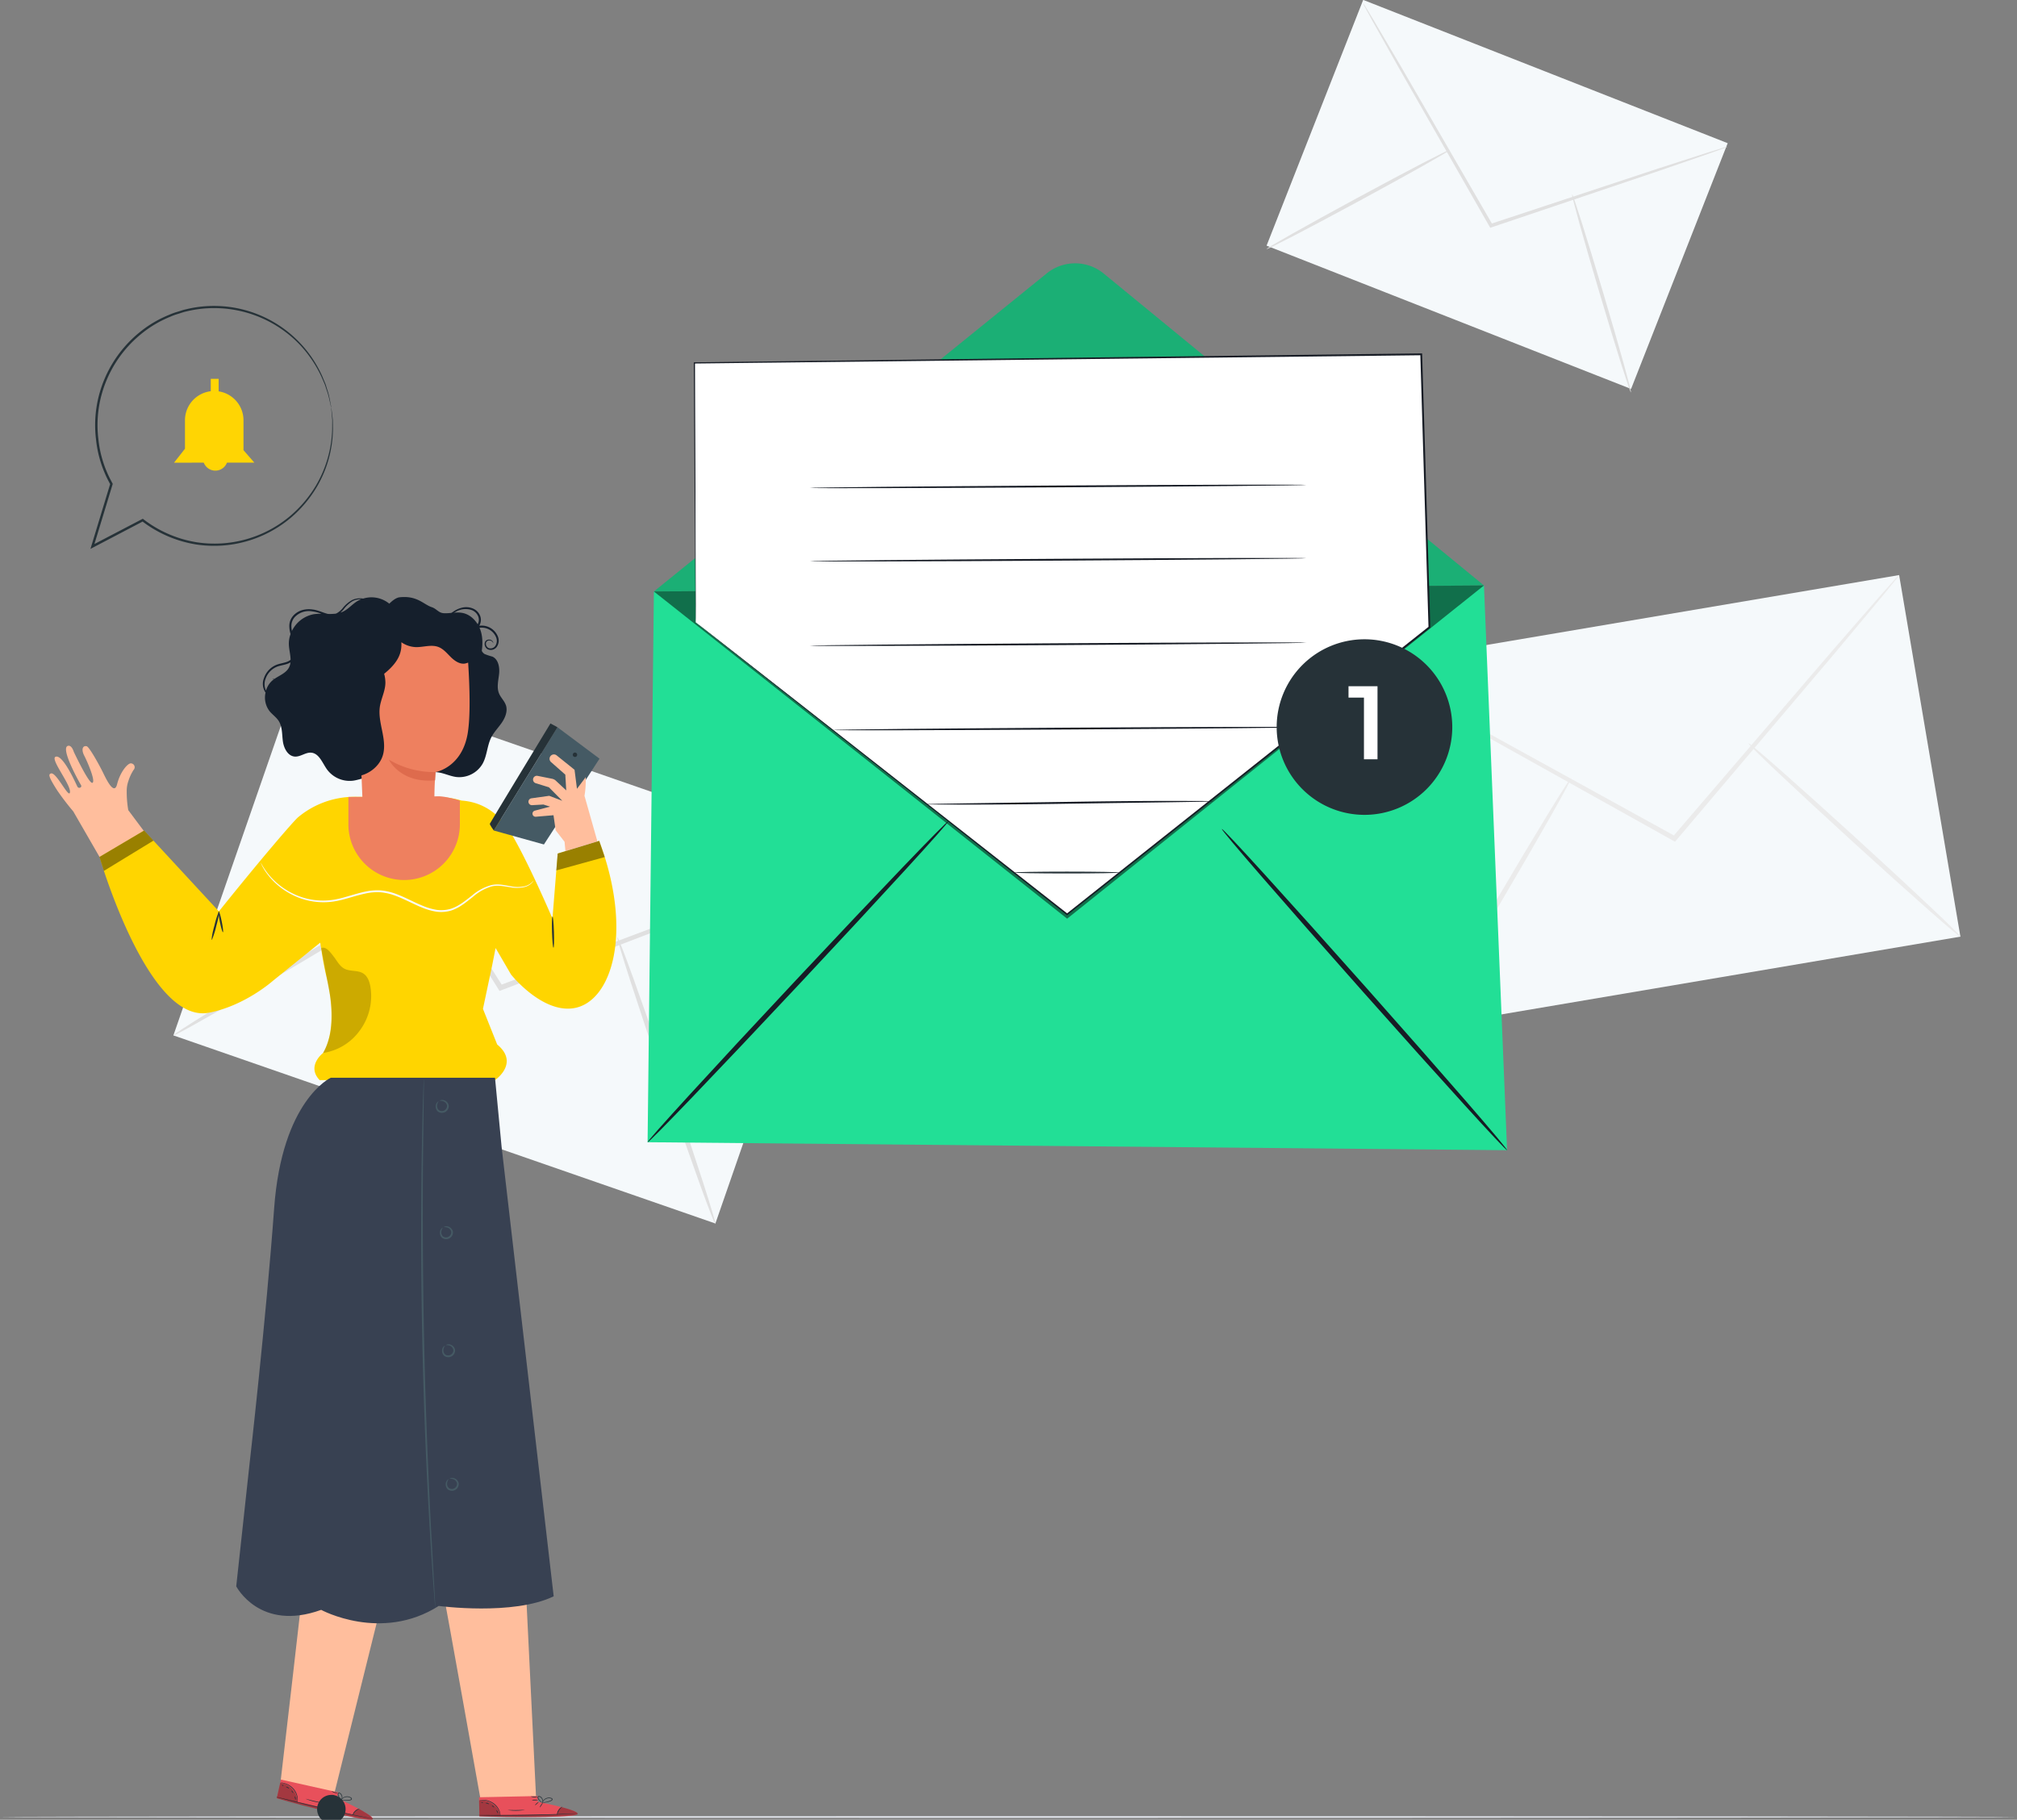 <svg xmlns="http://www.w3.org/2000/svg" xmlns:xlink="http://www.w3.org/1999/xlink" width="676" height="609.958" viewBox="0 0 676 609.958">
  <rect x="0" y="0" width="676" height="609.958" fill="#808080" stroke="none"/>
  <defs>
    <clipPath id="clip-path">
      <rect id="Rectangle_1857" data-name="Rectangle 1857" width="18.076" height="13.524" fill="none"/>
    </clipPath>
    <clipPath id="clip-path-2">
      <rect id="Rectangle_1858" data-name="Rectangle 1858" width="16.763" height="35.292" fill="none"/>
    </clipPath>
    <clipPath id="clip-path-3">
      <rect id="Rectangle_1859" data-name="Rectangle 1859" width="16.239" height="9.908" fill="none"/>
    </clipPath>
    <clipPath id="clip-path-4">
      <rect id="Rectangle_1860" data-name="Rectangle 1860" width="7.184" height="5.113" fill="none"/>
    </clipPath>
    <clipPath id="clip-path-5">
      <rect id="Rectangle_1861" data-name="Rectangle 1861" width="32.952" height="3.349" fill="none"/>
    </clipPath>
    <clipPath id="clip-path-6">
      <rect id="Rectangle_1862" data-name="Rectangle 1862" width="6.876" height="6.634" fill="none"/>
    </clipPath>
    <clipPath id="clip-path-7">
      <rect id="Rectangle_1863" data-name="Rectangle 1863" width="32.214" height="7.625" fill="none"/>
    </clipPath>
    <clipPath id="clip-path-8">
      <rect id="Rectangle_1865" data-name="Rectangle 1865" width="278.195" height="111.686" fill="none"/>
    </clipPath>
  </defs>
  <g id="Group_488" data-name="Group 488" transform="translate(0 -0.042)">
    <rect id="Rectangle_1854" data-name="Rectangle 1854" width="129.619" height="192.221" transform="matrix(0.328, -0.945, 0.945, 0.328, 58.116, 347.082)" fill="#f5f9fb"/>
    <g id="Group_486" data-name="Group 486">
      <path id="Path_908" data-name="Path 908" d="M278.349,278.874a13.3,13.3,0,0,1-2.257,1.043l-6.595,2.677-24.389,9.552-80.892,30.976-.667.255-.382-.606-.922-1.464c-18.165-29-34.6-55.248-46.621-74.438-5.82-9.449-10.563-17.15-13.959-22.664L97.945,218a13.763,13.763,0,0,1-1.2-2.228,13.757,13.757,0,0,1,1.494,2.04l4,6.035,14.428,22.368,47.054,74.165.922,1.463-1.046-.351L244.674,291l24.586-9.034,6.709-2.372a13.363,13.363,0,0,1,2.381-.717" transform="translate(3.87 8.811)" fill="#e0e0e0"/>
      <path id="Path_909" data-name="Path 909" d="M55.881,335.518c-.246-.415,19.236-12.462,43.509-26.9s44.158-25.82,44.4-25.4-19.232,12.459-43.514,26.907-44.154,25.817-44.4,25.4" transform="translate(2.235 11.565)" fill="#e0e0e0"/>
      <path id="Path_910" data-name="Path 910" d="M198.969,301.89c.456-.156,8.166,21.2,17.22,47.7s16.025,48.114,15.57,48.27-8.165-21.2-17.221-47.7-16.024-48.11-15.569-48.266" transform="translate(7.958 12.328)" fill="#e0e0e0"/>
      <rect id="Rectangle_1855" data-name="Rectangle 1855" width="182.242" height="122.918" transform="translate(456.816 223.238) rotate(-9.617)" fill="#f5f9fb"/>
      <path id="Path_911" data-name="Path 911" d="M618.939,185.2a12.639,12.639,0,0,1-1.4,1.9l-4.261,5.235-15.915,19.074L544.256,274.09l-.437.515-.594-.329-1.434-.8L469.112,232.9l-21.933-12.462-5.922-3.462a12.987,12.987,0,0,1-2.011-1.305,13.028,13.028,0,0,1,2.173,1.014l6.073,3.19,22.187,12,72.914,40.153,1.434.8-1.03.186,53.482-62.359c6.8-7.814,12.345-14.177,16.313-18.735l4.495-5.036a12.651,12.651,0,0,1,1.651-1.682" transform="translate(17.57 7.563)" fill="#ebebeb"/>
      <path id="Path_912" data-name="Path 912" d="M458.98,334.222c-.394-.232,10.305-19.14,23.9-42.226s24.93-41.621,25.323-41.389-10.3,19.135-23.9,42.229-24.928,41.618-25.321,41.386" transform="translate(18.358 10.234)" fill="#ebebeb"/>
      <path id="Path_913" data-name="Path 913" d="M563.492,239.419c.308-.338,16.453,13.892,36.056,31.78s35.253,32.67,34.945,33.008-16.45-13.89-36.06-31.784-35.249-32.666-34.941-33" transform="translate(22.539 9.777)" fill="#ebebeb"/>
      <rect id="Rectangle_1856" data-name="Rectangle 1856" width="88.475" height="131.215" transform="matrix(0.366, -0.931, 0.931, 0.366, 424.493, 82.38)" fill="#f5f9fb"/>
      <path id="Path_914" data-name="Path 914" d="M561.414,49.158a9.106,9.106,0,0,1-1.568.649l-4.571,1.643-16.9,5.84L482.348,76.185l-.462.155-.243-.424-.59-1.024c-11.59-20.283-22.077-38.638-29.745-52.058l-8.9-15.845-2.366-4.337a9.47,9.47,0,0,1-.755-1.553,9.386,9.386,0,0,1,.963,1.433l2.559,4.226,9.225,15.655L482.086,74.3l.589,1.023-.7-.267L538.111,56.5l17.019-5.483,4.642-1.433a9.169,9.169,0,0,1,1.643-.423" transform="translate(17.571 0.045)" fill="#e0e0e0"/>
      <path id="Path_915" data-name="Path 915" d="M408.168,81.553c-.157-.289,13.464-7.969,30.418-17.149s30.832-16.391,30.988-16.1-13.461,7.966-30.421,17.15-30.829,16.389-30.985,16.1" transform="translate(16.327 1.972)" fill="#e0e0e0"/>
      <path id="Path_916" data-name="Path 916" d="M506.635,62.661c.315-.094,4.985,14.687,10.43,33.01s9.6,33.26,9.288,33.354-4.985-14.684-10.431-33.013-9.6-33.257-9.287-33.35" transform="translate(20.265 2.559)" fill="#e0e0e0"/>
      <path id="Path_917" data-name="Path 917" d="M676,585.171c0,.17-151.34.307-337.983.307C151.308,585.478,0,585.341,0,585.171s151.308-.307,338.017-.307c186.644,0,337.983.137,337.983.307" transform="translate(0 23.884)" fill="#dbdee5"/>
      <path id="Path_918" data-name="Path 918" d="M32.716,277.449,49.6,271.463l-7.247-9.685a36.157,36.157,0,0,1-.519-6.482,9.792,9.792,0,0,1,.56-3.28,14.96,14.96,0,0,1,1.759-3.755,1.287,1.287,0,0,0-1.143-2.148c-1.12.3-3.4,2.984-4.4,6.973s-3.736-1.88-4.768-4-4.536-8.532-5.44-8.731c-1.324-.291-1.88,1.074-.8,3.168,1.094,2.12,3.88,8.6,2.735,9.095-1.128.484-6.24-10.384-6.24-10.384s-.718-2.5-2.06-1.976c-2.421.946,3.863,12.1,4.487,13.146.434.728-.791,1.306-1.216.5-.436-.83-4.846-10.959-7.322-10.02-1.9.72,5.085,9.223,4.833,11.832s-4.64-6.985-6.426-6.223c-.666.284-1.122.589,2.193,5.735a85.706,85.706,0,0,0,5.321,6.954h0Z" transform="translate(0.637 9.808)" fill="#ffbe9d"/>
      <path id="Path_919" data-name="Path 919" d="M183.872,297.421s-8.32-19.461-14.07-28.914c-5.412-8.9-12.58-10.343-16.4-10.612a26.218,26.218,0,0,0-4.866-1l-31.246-.266a29.565,29.565,0,0,0-18.647,6.842C97.2,264.659,86.4,277.189,72.08,295.04L47.014,267.934,32.07,276.778s16.23,56.082,36.6,52.231c12.067-2.282,21.5-10.69,21.5-10.69l15.858-12.792.367,2.119c.321,2.586,1.125,6.764,1.732,9.3,1.917,8.011,2.983,18.564-1.136,25.556,0,0-5.651,4.325-1.155,9.084h58.787s8.328-5.65.726-11.935l-4.764-11.938,3.079-14.564,1.153-5.832,5.17,8.875s10.244,12.9,20.892,11.311c12.8-1.908,20.223-25.243,8.666-56.1l-13.917,4.237Z" transform="translate(1.283 10.48)" fill="#ffd500"/>
      <g id="Group_460" data-name="Group 460" transform="translate(33.353 278.413)" opacity="0.4">
        <g id="Group_459" data-name="Group 459">
          <g id="Group_458" data-name="Group 458" clip-path="url(#clip-path)">
            <path id="Path_920" data-name="Path 920" d="M32.07,276.334l1.476,4.681,16.6-10.138-3.132-3.387Z" transform="translate(-32.07 -267.49)"/>
          </g>
        </g>
      </g>
      <g id="Group_463" data-name="Group 463" transform="translate(107.641 317.687)" opacity="0.2">
        <g id="Group_462" data-name="Group 462">
          <g id="Group_461" data-name="Group 461" clip-path="url(#clip-path-2)">
            <path id="Path_921" data-name="Path 921" d="M104.133,340.515a18.575,18.575,0,0,0,12.38-7.629,19.39,19.39,0,0,0,3.513-14.447c-.287-1.772-.933-3.652-2.452-4.6-1.854-1.163-4.384-.564-6.315-1.594-1.575-.84-2.417-2.565-3.507-3.978s-2.618-3.615-4.253-2.9c0,0,1.974,10.388,2.836,15.012.866,4.656,1.141,11.265-.48,16.126a20.8,20.8,0,0,1-1.722,4.015" transform="translate(-103.501 -305.223)"/>
          </g>
        </g>
      </g>
      <path id="Path_922" data-name="Path 922" d="M68.274,303.111c-.185-.028.112-2.252.872-4.874a29.325,29.325,0,0,1,1.487-4.7c.185.029-.112,2.252-.872,4.875a29.091,29.091,0,0,1-1.487,4.7" transform="translate(2.729 11.987)" fill="#263238"/>
      <path id="Path_923" data-name="Path 923" d="M71.9,300.521c-.173.035-.628-1.5-1.017-3.436s-.565-3.528-.391-3.563.628,1.5,1.017,3.436.564,3.528.391,3.563" transform="translate(2.817 11.986)" fill="#263238"/>
      <path id="Path_924" data-name="Path 924" d="M180.473,234.233l-21.344,34.616,16.8,4.675,18.634-28.759Z" transform="translate(6.365 9.565)" fill="#455a64"/>
      <path id="Path_925" data-name="Path 925" d="M178.692,263.366l.73,5.059,2.976,3.836.3,3.143,10.708-3.26-4.326-15.291a31.606,31.606,0,0,0,.417-6.261l-2.941,3.911-.811-6.374-6.038-4.857a1.464,1.464,0,0,0-1.9,2.218l4.845,4.275.313,5.278-3.5-3.264a2.549,2.549,0,0,0-1.237-.634l-4.869-.974a1.271,1.271,0,0,0-.623,2.461L177.16,254l4.482,4.527-4.378-1.67-5.956.834a1.156,1.156,0,0,0,.224,2.3l3.787-.21,2.224.7-5.123,1.357a1.035,1.035,0,0,0,.35,2.032Z" transform="translate(6.813 9.923)" fill="#ffbe9d"/>
      <g id="Group_466" data-name="Group 466" transform="translate(186.452 281.88)" opacity="0.4">
        <g id="Group_465" data-name="Group 465">
          <g id="Group_464" data-name="Group 464" clip-path="url(#clip-path-3)">
            <path id="Path_926" data-name="Path 926" d="M179.738,275.059l-.457,5.671,16.238-4.483-1.864-5.425Z" transform="translate(-179.281 -270.821)"/>
          </g>
        </g>
      </g>
      <path id="Path_927" data-name="Path 927" d="M159.181,268.9s-1.433-1.951-1.323-2.283,20.313-33.609,20.313-33.609l2.354,1.275Z" transform="translate(6.314 9.515)" fill="#263238"/>
      <path id="Path_928" data-name="Path 928" d="M184.8,242.6a.738.738,0,1,1-.042.045" transform="translate(7.384 9.899)" fill="#263238"/>
      <path id="Path_929" data-name="Path 929" d="M175.455,283.863a2.916,2.916,0,0,1-.616.832,5.423,5.423,0,0,1-2.626,1.367,11.689,11.689,0,0,1-4.686-.005c-1.79-.251-3.854-.768-6.049-.272a16.53,16.53,0,0,0-6.387,3.559c-2.109,1.623-4.335,3.624-7.335,4.569a12.009,12.009,0,0,1-4.722.372,20.471,20.471,0,0,1-4.731-1.315c-3.094-1.217-6.061-2.927-9.311-4.108a18.675,18.675,0,0,0-4.942-1.1,18.389,18.389,0,0,0-4.906.415c-3.193.66-6.187,1.775-9.176,2.407A23.16,23.16,0,0,1,94.2,288.4a23.656,23.656,0,0,1-8.209-7.056,16.664,16.664,0,0,1-1.964-3.466c.075-.041.641,1.275,2.164,3.317a24.11,24.11,0,0,0,8.215,6.8,22.859,22.859,0,0,0,15.439,2.01c2.932-.635,5.917-1.762,9.175-2.446a18.952,18.952,0,0,1,5.07-.436,19.17,19.17,0,0,1,5.12,1.132c3.321,1.209,6.292,2.928,9.326,4.128a20.04,20.04,0,0,0,4.578,1.291,11.435,11.435,0,0,0,4.474-.33c2.836-.87,5.049-2.806,7.179-4.424a16.814,16.814,0,0,1,6.619-3.583c2.333-.49,4.431.084,6.2.361a11.686,11.686,0,0,0,4.575.115,5.509,5.509,0,0,0,2.592-1.218c.494-.444.675-.758.7-.737" transform="translate(3.361 11.348)" fill="#fafafa"/>
      <path id="Path_930" data-name="Path 930" d="M178.382,305.643c-.177.005-.392-2.339-.483-5.235s-.02-5.25.157-5.255.392,2.338.482,5.235.021,5.25-.156,5.255" transform="translate(7.114 12.053)" fill="#263238"/>
      <path id="Path_931" data-name="Path 931" d="M142.988,513.782c.518,2.047,12.546,69.556,12.546,69.556l18.428-1.381-3.369-68.93Z" transform="translate(5.719 20.95)" fill="#ffbe9d"/>
      <path id="Path_932" data-name="Path 932" d="M174.065,580.357l-.058-1.941-19.639.41.119,6.4,1.214.05c5.4.177,27.478.548,31.061-.537,4-1.212-12.7-4.38-12.7-4.38" transform="translate(6.175 23.62)" fill="#e8505b"/>
      <g id="Group_469" data-name="Group 469" transform="translate(160.562 603.471)" opacity="0.3">
        <g id="Group_468" data-name="Group 468">
          <g id="Group_467" data-name="Group 467" clip-path="url(#clip-path-4)">
            <path id="Path_933" data-name="Path 933" d="M161.57,584.892a6.284,6.284,0,0,0-2.584-3.832,6.949,6.949,0,0,0-4.6-1.235l.113,5.083Z" transform="translate(-154.386 -579.794)"/>
          </g>
        </g>
      </g>
      <g id="Group_472" data-name="Group 472" transform="translate(160.66 605.795)" opacity="0.3">
        <g id="Group_471" data-name="Group 471">
          <g id="Group_470" data-name="Group 470" clip-path="url(#clip-path-5)">
            <path id="Path_934" data-name="Path 934" d="M182.222,582.027s5.858,1.453,5.152,2.36-23.029,1.313-32.893.69l.022-.407,26.043-.269s.539-2.309,1.676-2.374" transform="translate(-154.481 -582.027)"/>
          </g>
        </g>
      </g>
      <path id="Path_935" data-name="Path 935" d="M154.207,584.583a2.029,2.029,0,0,0,.337.028l.966.036,3.557.077c3,.046,7.154.058,11.737-.022s8.731-.238,11.73-.389l3.551-.2.964-.071a2.018,2.018,0,0,0,.336-.04,1.972,1.972,0,0,0-.338-.005l-.967.029-3.553.132c-3,.111-7.146.244-11.728.325s-8.728.093-11.731.087l-3.556-.008-.967.005a1.929,1.929,0,0,0-.338.017" transform="translate(6.168 23.848)" fill="#263238"/>
      <path id="Path_936" data-name="Path 936" d="M179.546,584.693a7.124,7.124,0,0,1,.628-1.59,7.619,7.619,0,0,1,1.184-1.287,2.586,2.586,0,0,0-1.388,1.176,2.305,2.305,0,0,0-.423,1.7" transform="translate(7.18 23.759)" fill="#263238"/>
      <path id="Path_937" data-name="Path 937" d="M173.939,582.124c.056.031.324-.286.6-.709s.453-.792.4-.824-.324.286-.6.71-.454.792-.4.823" transform="translate(6.957 23.709)" fill="#263238"/>
      <path id="Path_938" data-name="Path 938" d="M172.4,581.385c.045.045.349-.153.679-.44s.563-.557.518-.6-.348.152-.679.44-.563.557-.518.6" transform="translate(6.896 23.699)" fill="#263238"/>
      <path id="Path_939" data-name="Path 939" d="M171.4,579.717a2.442,2.442,0,0,0,1.022.1,2.476,2.476,0,0,0,1.021-.118,2.445,2.445,0,0,0-1.023-.1,2.471,2.471,0,0,0-1.02.118" transform="translate(6.856 23.669)" fill="#263238"/>
      <path id="Path_940" data-name="Path 940" d="M171.044,578.555a3.068,3.068,0,0,0,2.317.12,6.77,6.77,0,0,0-1.159-.052,6.652,6.652,0,0,0-1.159-.068" transform="translate(6.842 23.625)" fill="#263238"/>
      <path id="Path_941" data-name="Path 941" d="M174.542,580.594a3.882,3.882,0,0,0,1.256-.03,7.957,7.957,0,0,0,1.331-.3,3.8,3.8,0,0,0,.759-.308.638.638,0,0,0,.3-.368.448.448,0,0,0-.2-.464,2.4,2.4,0,0,0-2.835.68,2,2,0,0,0-.392.788c-.046.2-.04.314-.026.315a3.22,3.22,0,0,1,.55-1.007,2.274,2.274,0,0,1,1.059-.668,2.085,2.085,0,0,1,1.5.068c.2.134.13.354-.089.481a3.887,3.887,0,0,1-.7.294,9.211,9.211,0,0,1-1.288.336c-.749.138-1.228.148-1.227.184" transform="translate(6.981 23.641)" fill="#263238"/>
      <path id="Path_942" data-name="Path 942" d="M174.922,580.666a1.09,1.09,0,0,0,.127-.814,1.856,1.856,0,0,0-.363-.848,1.278,1.278,0,0,0-1.06-.577.464.464,0,0,0-.374.546,1.227,1.227,0,0,0,.225.518,3.6,3.6,0,0,0,.609.7,1.836,1.836,0,0,0,.73.461c.021-.029-.255-.206-.609-.569a4.089,4.089,0,0,1-.543-.692c-.177-.244-.3-.686.009-.744a1.139,1.139,0,0,1,.838.481,1.9,1.9,0,0,1,.372.754,4,4,0,0,1,.038.788" transform="translate(6.93 23.621)" fill="#263238"/>
      <path id="Path_943" data-name="Path 943" d="M154.484,579.777c.005.041.558-.059,1.445.021a6.606,6.606,0,0,1,3.178,1.151,5.918,5.918,0,0,1,2.027,2.553c.316.775.357,1.3.4,1.293a.975.975,0,0,0-.007-.367,4.482,4.482,0,0,0-.235-.977,5.648,5.648,0,0,0-2.04-2.676,6.335,6.335,0,0,0-3.31-1.131,5.5,5.5,0,0,0-1.074.045,1.193,1.193,0,0,0-.383.089" transform="translate(6.179 23.67)" fill="#263238"/>
      <path id="Path_944" data-name="Path 944" d="M163.622,582.948a17.244,17.244,0,0,0,5.715-.054c-.008-.064-1.284.032-2.858.045s-2.851-.054-2.857.009" transform="translate(6.545 23.802)" fill="#263238"/>
      <path id="Path_945" data-name="Path 945" d="M159.937,583.007c-.047.046.11.25.246.52s.213.51.281.5.094-.289-.067-.6-.419-.469-.461-.425" transform="translate(6.397 23.808)" fill="#263238"/>
      <path id="Path_946" data-name="Path 946" d="M158.512,581.425c-.046.044.085.231.291.417s.411.3.457.26-.084-.231-.291-.418-.411-.3-.457-.259" transform="translate(6.34 23.743)" fill="#263238"/>
      <path id="Path_947" data-name="Path 947" d="M156.509,580.731c.016.061.275.054.564.144s.5.227.55.185-.119-.29-.478-.4-.656.01-.635.067" transform="translate(6.26 23.711)" fill="#263238"/>
      <path id="Path_948" data-name="Path 948" d="M155.087,580.409c-.023.057.093.149.256.2s.314.054.336,0-.092-.148-.255-.2-.314-.054-.337,0" transform="translate(6.203 23.7)" fill="#263238"/>
      <path id="Path_949" data-name="Path 949" d="M98.205,508.338c-.095,2.11-7.758,67.855-7.758,67.855l18.042,4,16.637-66.975Z" transform="translate(3.618 20.759)" fill="#ffbe9d"/>
      <path id="Path_950" data-name="Path 950" d="M109.354,579.3l.406-1.9-19.172-4.281-1.407,6.243,1.167.337c5.2,1.459,26.557,7.078,30.3,6.877,4.17-.224-11.288-7.278-11.288-7.278" transform="translate(3.567 23.404)" fill="#e8505b"/>
      <g id="Group_475" data-name="Group 475" transform="translate(92.823 597.551)" opacity="0.3">
        <g id="Group_474" data-name="Group 474">
          <g id="Group_473" data-name="Group 473" clip-path="url(#clip-path-6)">
            <path id="Path_951" data-name="Path 951" d="M96.124,580.74a6.286,6.286,0,0,0-1.6-4.337,6.954,6.954,0,0,0-4.174-2.3l-1.1,4.965Z" transform="translate(-89.253 -574.106)"/>
          </g>
        </g>
      </g>
      <g id="Group_478" data-name="Group 478" transform="translate(92.747 602.375)" opacity="0.3">
        <g id="Group_477" data-name="Group 477">
          <g id="Group_476" data-name="Group 476" clip-path="url(#clip-path-7)">
            <path id="Path_952" data-name="Path 952" d="M116.849,582.777s5.344,2.807,4.443,3.519-22.678-4.211-32.112-7.166l.119-.389,25.358,5.943s1.072-2.114,2.192-1.907" transform="translate(-89.18 -578.741)"/>
          </g>
        </g>
      </g>
      <path id="Path_953" data-name="Path 953" d="M89.008,578.665a1.967,1.967,0,0,0,.32.107l.931.265,3.435.923c2.907.76,6.935,1.76,11.406,2.775s8.537,1.849,11.486,2.417l3.5.649.954.161a1.781,1.781,0,0,0,.335.041,1.953,1.953,0,0,0-.328-.084l-.945-.2L116.615,585c-2.94-.607-7-1.466-11.468-2.478s-8.5-1.99-11.414-2.71l-3.452-.855-.941-.226a1.889,1.889,0,0,0-.332-.065" transform="translate(3.56 23.631)" fill="#263238"/>
      <path id="Path_954" data-name="Path 954" d="M113.614,584.809a7.062,7.062,0,0,1,.989-1.395,7.6,7.6,0,0,1,1.455-.969,2.581,2.581,0,0,0-1.628.812,2.3,2.3,0,0,0-.816,1.552" transform="translate(4.544 23.785)" fill="#263238"/>
      <path id="Path_955" data-name="Path 955" d="M108.767,580.987c.047.044.384-.2.752-.545s.63-.661.582-.706-.383.2-.752.546-.629.661-.582.7" transform="translate(4.351 23.674)" fill="#263238"/>
      <path id="Path_956" data-name="Path 956" d="M107.444,579.9c.033.054.375-.066.764-.265s.679-.408.646-.461-.375.065-.764.265-.679.407-.646.461" transform="translate(4.297 23.651)" fill="#263238"/>
      <path id="Path_957" data-name="Path 957" d="M106.862,578.05a4.774,4.774,0,1,0,1.019.128,2.455,2.455,0,0,0-1.019-.128" transform="translate(4.274 23.604)" fill="#263238"/>
      <path id="Path_958" data-name="Path 958" d="M106.792,576.84a3.072,3.072,0,0,0,2.222.668,6.914,6.914,0,0,0-1.114-.327,6.7,6.7,0,0,0-1.109-.341" transform="translate(4.271 23.556)" fill="#263238"/>
      <path id="Path_959" data-name="Path 959" d="M109.719,579.633a3.891,3.891,0,0,0,1.227.27,7.788,7.788,0,0,0,1.364.027,3.8,3.8,0,0,0,.81-.118.637.637,0,0,0,.382-.286.447.447,0,0,0-.084-.5,2.406,2.406,0,0,0-2.915-.016,2.008,2.008,0,0,0-.569.671c-.093.184-.113.3-.1.3a3.2,3.2,0,0,1,.774-.847,2.272,2.272,0,0,1,1.188-.4,2.078,2.078,0,0,1,1.44.423c.164.178.042.374-.2.445a3.87,3.87,0,0,1-.75.119,9.055,9.055,0,0,1-1.329.02c-.761-.045-1.229-.149-1.237-.113" transform="translate(4.389 23.625)" fill="#263238"/>
      <path id="Path_960" data-name="Path 960" d="M110.059,579.811a1.087,1.087,0,0,0,.317-.761,1.839,1.839,0,0,0-.151-.91,1.281,1.281,0,0,0-.891-.813.464.464,0,0,0-.494.442,1.239,1.239,0,0,0,.095.557,3.611,3.611,0,0,0,.426.821,1.841,1.841,0,0,0,.6.621c.028-.023-.2-.26-.457-.7a4.157,4.157,0,0,1-.362-.8c-.114-.28-.134-.739.185-.721.313.042.563.4.7.667a1.852,1.852,0,0,1,.182.82,3.878,3.878,0,0,1-.15.774" transform="translate(4.354 23.576)" fill="#263238"/>
      <path id="Path_961" data-name="Path 961" d="M90.417,574.081c-.005.041.557.075,1.4.364a6.612,6.612,0,0,1,2.813,1.876,5.923,5.923,0,0,1,1.362,2.963c.123.828.037,1.346.081,1.35a.963.963,0,0,0,.08-.358,4.5,4.5,0,0,0,0-1.005,5.661,5.661,0,0,0-1.346-3.086,6.347,6.347,0,0,0-2.945-1.887,5.54,5.54,0,0,0-1.055-.212,1.185,1.185,0,0,0-.393,0" transform="translate(3.617 23.443)" fill="#263238"/>
      <path id="Path_962" data-name="Path 962" d="M98.537,579.337a17.255,17.255,0,0,0,5.563,1.309c.007-.063-1.253-.275-2.785-.637s-2.757-.733-2.778-.672" transform="translate(3.941 23.658)" fill="#263238"/>
      <path id="Path_963" data-name="Path 963" d="M94.945,578.52c-.056.033.048.269.115.564s.086.546.153.557.16-.258.078-.6-.3-.556-.346-.522" transform="translate(3.797 23.625)" fill="#263238"/>
      <path id="Path_964" data-name="Path 964" d="M93.938,576.645c-.055.031.027.245.183.475s.328.393.382.361-.027-.244-.183-.475-.327-.392-.382-.361" transform="translate(3.757 23.548)" fill="#263238"/>
      <path id="Path_965" data-name="Path 965" d="M92.157,575.493c0,.064.254.119.514.274s.432.339.49.31-.046-.31-.37-.5-.641-.146-.633-.086" transform="translate(3.686 23.499)" fill="#263238"/>
      <path id="Path_966" data-name="Path 966" d="M90.852,574.842c-.035.05.054.167.2.259s.292.128.328.077-.054-.166-.2-.259-.292-.127-.328-.077" transform="translate(3.634 23.474)" fill="#263238"/>
      <path id="Path_967" data-name="Path 967" d="M166.129,228.483c-.49-1.4-1.675-2.461-2.252-3.829-.862-2.048-.23-4.375.005-6.584s-.226-4.894-2.252-5.807a20.878,20.878,0,0,1-2.594-.865c-1.575-.98-1.491-3.233-1.637-5.083a10.212,10.212,0,0,0-.926-3.52l.331-.1a5.245,5.245,0,0,1,6.03,2.988,3.091,3.091,0,0,1-.2,2.963,1.94,1.94,0,0,1-2.29.738,1.6,1.6,0,0,1-.836-1.793,1.134,1.134,0,0,1,1.289-.724,1.27,1.27,0,0,1,.913.509c.135.211.148.359.182.354.012,0,.054-.153-.057-.422a1.364,1.364,0,0,0-.993-.711,1.669,1.669,0,0,0-.916.065,1.319,1.319,0,0,0-.788.8,2.022,2.022,0,0,0,.977,2.363,2.456,2.456,0,0,0,2.981-.82,3.67,3.67,0,0,0,.349-3.551,5.845,5.845,0,0,0-6.2-3.529,3.878,3.878,0,0,0,.361-3.136,4.406,4.406,0,0,0-2.721-2.732,5.805,5.805,0,0,0-3.457-.187,8.625,8.625,0,0,0-2.724,1.205c-.764.5-1.354,1.047-1.928,1.415a3.455,3.455,0,0,1-1.591.613,2.652,2.652,0,0,1-1.429-.3c-.043,0,.367.568,1.443.566a3.567,3.567,0,0,0,1.779-.552c.632-.361,1.249-.886,1.987-1.329a6.466,6.466,0,0,1,5.687-.836,3.784,3.784,0,0,1,2.3,2.331,3.059,3.059,0,0,1-.813,3.152,6.933,6.933,0,0,0-2.553-2.619c-2.357-1.331-5.843-.684-7.039,1.747l-19.352-6.648a9.427,9.427,0,0,0-8.89-1.79c-.132-.023-.26-.049-.4-.063a6.27,6.27,0,0,0-3.269.541,10.719,10.719,0,0,0-3.291,2.877,7.2,7.2,0,0,1-1.856,1.54,3.374,3.374,0,0,1-.37.152,17.741,17.741,0,0,1-2.585.091c-1.629-.374-3.312-1.309-5.32-1.514a8.387,8.387,0,0,0-3.355.241,6.419,6.419,0,0,0-2.991,1.892,5.163,5.163,0,0,0-1.294,3.445,9.475,9.475,0,0,0,.423,2.678,9.284,9.284,0,0,0-.57,3.656c.086,1.64.557,3.358.576,4.972a4.615,4.615,0,0,1-1.584.809c-1.021.322-2.115.477-3.151.876a7.31,7.31,0,0,0-4.181,4.43,5.179,5.179,0,0,0,.523,4.876,7.454,7.454,0,0,0,1.364,6.249c.943,1.145,2.23,2,3.033,3.246,1.272,1.978,1.091,4.51,1.411,6.839s1.67,4.96,4.014,5.114c1.89.123,3.586-1.463,5.474-1.309,2.648.218,3.73,3.392,5.261,5.564a9.425,9.425,0,0,0,8.783,3.827c2.407-.328,4.79-1.6,7.145-1,2.96.753,4.738,4.225,7.762,4.659,2.251.323,4.334-1.173,6-2.718s3.369-3.3,5.607-3.706c2.693-.484,5.286,1.146,8,1.518a9.035,9.035,0,0,0,8.912-4.475c1.489-2.7,1.485-6.017,2.878-8.772.932-1.844,2.436-3.328,3.593-5.04s1.977-3.881,1.3-5.832m-77.606-8.711a1.589,1.589,0,0,0-.665-.032,4.411,4.411,0,0,0,.528.131c-.121.088-.245.172-.361.265a7.147,7.147,0,0,0-2.285,3.515,5.007,5.007,0,0,1-.118-4.016,6.737,6.737,0,0,1,3.862-4.016c.947-.36,2.023-.507,3.12-.841a5.477,5.477,0,0,0,1.347-.6,4.769,4.769,0,0,1-.557,1.828c-1.012,1.814-3.158,2.559-4.871,3.764m13.21-21.717a10.2,10.2,0,0,0-7.291,5.588,7.535,7.535,0,0,1-.184-1.613,4.478,4.478,0,0,1,1.115-3,6.479,6.479,0,0,1,5.753-1.942,13.1,13.1,0,0,1,3.174.815,15.245,15.245,0,0,0-2.567.152m9.706-.819a6.705,6.705,0,0,1-.726.259,10.971,10.971,0,0,0,.984-.984,10.581,10.581,0,0,1,3.1-2.858,6.063,6.063,0,0,1,2.857-.622,8.463,8.463,0,0,0-1.456.73c-1.657,1.062-2.966,2.653-4.754,3.475" transform="translate(3.389 7.857)" fill="#151f2c"/>
      <path id="Path_968" data-name="Path 968" d="M152.291,237.371c.922-5.816.631-15.351.14-23.146a12.341,12.341,0,0,0-13.61-11.513l-20.273,2.145a4.112,4.112,0,0,0-3.676,4.173l2.089,49.841c-2.807.008-4.688.011-4.688.011v9.026a18.682,18.682,0,1,0,37.363,0V260.1s-4.856-1.587-7.805-1.426c-.166.008-.418.018-.726.026.021-4.571.374-8.145.374-8.145s8.956-1.488,10.812-13.183" transform="translate(4.491 8.275)" fill="#ee805f"/>
      <path id="Path_974" data-name="Path 974" d="M140.958,248.837a29.709,29.709,0,0,1-15.649-4.178s3.8,8.033,15.492,6.939Z" transform="translate(5.012 9.991)" fill="#de6b4d"/>
      <path id="Path_979" data-name="Path 979" d="M156.838,204.209c-.8-3.114-3.16-6-6.318-6.588-2.06-.382-4.179.229-6.27.094-1.724-.111-2.352-1.485-3.994-2.025-2.738-.9-4.841-3.943-10.749-3.307-1.577.17-3.607,2-5.053,4.081-2.263-.976-5.248.074-6.88.789-3.381,1.48-5.5,5.29-6.162,9.16s-.123,7.85.423,11.743q.374,2.667.748,5.333a9.354,9.354,0,0,0,.941,3.4l-2.69,25.035c5.348,1.993,12.039-1.687,13.225-7.273,1.044-4.92-1.692-9.936-1.258-14.947.258-2.983,1.943-5.764,1.931-8.758a11.544,11.544,0,0,0-.416-2.914h0c4.754-3.859,5.964-6.967,5.765-10.583a9.073,9.073,0,0,0,4.948,1.64c2.5.031,5.1-.94,7.446-.056,1.688.637,2.883,2.115,4.165,3.383s2.948,2.44,4.734,2.189a12.238,12.238,0,0,0,2.455-.864,2.972,2.972,0,0,1,2.522,0c.781-3.119,1.283-6.418.486-9.532" transform="translate(4.433 7.853)" fill="#151f2c"/>
      <path id="Path_983" data-name="Path 983" d="M76.132,517.567s7.881,15.337,28.461,7.887c0,0,20.142,10.956,39.407-1.315,0,0,24.951,3.348,38.524-3.226L165.066,370.245l-2.21-23.141H107.81s-16.354,7.45-18.981,43.821-8.319,86.327-8.319,86.327Z" transform="translate(3.045 14.175)" fill="#384152"/>
      <path id="Path_984" data-name="Path 984" d="M140.447,524.579a2.541,2.541,0,0,1-.061-.454c-.03-.331-.07-.773-.12-1.336-.094-1.21-.228-2.937-.4-5.144-.34-4.467-.77-10.936-1.242-18.933-.951-15.993-1.97-38.106-2.5-62.547s-.466-46.589-.209-62.607c.126-8.01.275-14.491.42-18.968.075-2.212.134-3.942.176-5.155.025-.565.046-1.009.06-1.341a2.543,2.543,0,0,1,.043-.456,2.522,2.522,0,0,1,.021.458v1.342c-.015,1.214-.034,2.945-.06,5.157-.054,4.513-.13,10.985-.225,18.968-.146,16.016-.137,38.148.388,62.589s1.485,46.541,2.324,62.537c.44,7.972.8,14.434,1.046,18.941.122,2.21.217,3.939.284,5.151.025.564.044,1.009.058,1.341a2.6,2.6,0,0,1,0,.458" transform="translate(5.429 14.196)" fill="#455a64"/>
      <path id="Path_985" data-name="Path 985" d="M144.957,476.242c-.015-.028.116-.159.43-.243a2.014,2.014,0,0,1,1.34.17,2.288,2.288,0,0,1,1.267,1.594,2.285,2.285,0,0,1-3.631,2.067,2.287,2.287,0,0,1-.721-1.9,2.007,2.007,0,0,1,.539-1.239c.232-.227.412-.273.427-.246a2.812,2.812,0,0,0-.532,1.5,1.921,1.921,0,0,0,.65,1.452,1.761,1.761,0,0,0,2.709-1.543,1.919,1.919,0,0,0-.914-1.3,2.818,2.818,0,0,0-1.563-.31" transform="translate(5.745 19.436)" fill="#455a64"/>
      <path id="Path_986" data-name="Path 986" d="M143.781,433.23c-.015-.028.116-.159.43-.243a2.014,2.014,0,0,1,1.339.17,2.288,2.288,0,0,1,1.267,1.594,2.285,2.285,0,0,1-3.631,2.067,2.287,2.287,0,0,1-.721-1.9,2.007,2.007,0,0,1,.539-1.239c.232-.227.411-.273.427-.246a2.812,2.812,0,0,0-.532,1.5,1.921,1.921,0,0,0,.65,1.452,1.761,1.761,0,0,0,2.709-1.543,1.92,1.92,0,0,0-.914-1.3,2.819,2.819,0,0,0-1.563-.31" transform="translate(5.698 17.68)" fill="#455a64"/>
      <path id="Path_987" data-name="Path 987" d="M143.091,395.217c-.015-.027.116-.159.43-.241a2.006,2.006,0,0,1,1.34.169,2.29,2.29,0,0,1,1.267,1.594,2.285,2.285,0,0,1-3.631,2.067,2.286,2.286,0,0,1-.721-1.9,2.007,2.007,0,0,1,.539-1.239c.232-.227.412-.273.427-.246a2.816,2.816,0,0,0-.532,1.5,1.921,1.921,0,0,0,.65,1.452,1.761,1.761,0,0,0,2.709-1.543,1.92,1.92,0,0,0-.914-1.3,2.819,2.819,0,0,0-1.563-.31" transform="translate(5.67 16.127)" fill="#455a64"/>
      <path id="Path_988" data-name="Path 988" d="M141.737,354.544c-.015-.028.117-.159.43-.243a2.014,2.014,0,0,1,1.34.17,2.288,2.288,0,0,1,1.267,1.594,2.285,2.285,0,0,1-3.631,2.067,2.287,2.287,0,0,1-.721-1.9,2.007,2.007,0,0,1,.539-1.239c.232-.227.412-.273.427-.246a2.816,2.816,0,0,0-.533,1.5,1.921,1.921,0,0,0,.65,1.452,1.761,1.761,0,0,0,2.709-1.543,1.92,1.92,0,0,0-.914-1.3,2.819,2.819,0,0,0-1.563-.31" transform="translate(5.616 14.466)" fill="#455a64"/>
      <path id="Path_989" data-name="Path 989" d="M210.806,190.594,489,188.572l7.753,189.29-288.059-2.673Z" transform="translate(8.348 7.701)" fill="#22df96"/>
      <path id="Path_990" data-name="Path 990" d="M210.725,194.83,342.387,88.209a15.111,15.111,0,0,1,19.1.06L488.92,192.808" transform="translate(8.429 3.465)" fill="#1baf75"/>
      <path id="Path_992" data-name="Path 992" d="M208.7,372.086c-.347-.326,21.924-24.662,49.738-54.35s50.653-53.5,51-53.174-21.919,24.656-49.742,54.355-50.648,53.5-51,53.17" transform="translate(8.348 10.804)" fill="#171c25"/>
      <path id="Path_993" data-name="Path 993" d="M489.352,374.658c-.356.316-22.045-23.528-48.438-53.251S393.4,267.321,393.759,267s22.04,23.524,48.442,53.258,47.506,54.08,47.15,54.4" transform="translate(15.75 10.903)" fill="#171c25"/>
      <g id="Group_484" data-name="Group 484" transform="translate(219.154 196.273)" opacity="0.5">
        <g id="Group_483" data-name="Group 483">
          <g id="Group_482" data-name="Group 482" clip-path="url(#clip-path-8)">
            <path id="Path_994" data-name="Path 994" d="M488.919,188.572,349.225,300.257l-138.5-109.664" transform="translate(-210.725 -188.572)"/>
          </g>
        </g>
      </g>
      <path id="Path_995" data-name="Path 995" d="M224.212,203.976l-.434-86.957,243.6-2.882,2.746,91.493-121.43,96.206Z" transform="translate(8.951 4.661)" fill="#fff"/>
      <path id="Path_996" data-name="Path 996" d="M224.22,203.988s.788.589,2.285,1.752l6.608,5.152,25.138,19.676,90.6,71.081h-.311l121.4-96.246-.115.248c-.525-17.456-1.075-35.766-1.636-54.4-.375-12.543-.747-24.939-1.111-37.092l.309.3-243.6,2.774.194-.2c.1,27.359.172,49.084.224,63.979.015,7.446.026,13.183.034,17.07,0,1.935,0,3.408,0,4.406s-.018,1.5-.018,1.5-.019-.5-.032-1.478-.026-2.46-.047-4.386c-.031-3.88-.077-9.609-.136-17.044-.1-14.911-.238-36.658-.416-64.048v-.2l.2,0,243.594-2.991.3,0,.009.3c.365,12.153.737,24.549,1.115,37.092.557,18.635,1.105,36.946,1.629,54.4l0,.153-.12.095L348.853,302.045l-.156.124-.156-.124-90.532-71.32L232.98,210.963l-6.545-5.189c-1.474-1.174-2.215-1.786-2.215-1.786" transform="translate(8.943 4.649)" fill="#171c25"/>
      <path id="Path_997" data-name="Path 997" d="M427.388,156.2c0,.17-37.253.534-83.2.813-45.961.279-83.207.367-83.208.2s37.245-.533,83.205-.813c45.945-.279,83.2-.367,83.2-.2" transform="translate(10.439 6.375)" fill="#171c25"/>
      <path id="Path_998" data-name="Path 998" d="M427.388,179.8c0,.17-37.253.534-83.2.813-45.961.279-83.207.367-83.208.2s37.245-.533,83.205-.813c45.945-.279,83.2-.367,83.2-.2" transform="translate(10.439 7.339)" fill="#171c25"/>
      <path id="Path_999" data-name="Path 999" d="M427.388,207c0,.17-37.253.534-83.2.813-45.961.279-83.207.367-83.208.2s37.245-.533,83.205-.813c45.945-.279,83.2-.367,83.2-.2" transform="translate(10.439 8.45)" fill="#171c25"/>
      <path id="Path_1000" data-name="Path 1000" d="M427.094,234.2c0,.17-35.54.524-79.374.79s-79.383.345-79.384.175,35.533-.524,79.381-.79c43.833-.266,79.376-.345,79.377-.175" transform="translate(10.733 9.56)" fill="#171c25"/>
      <path id="Path_1001" data-name="Path 1001" d="M394.723,258.078a5.956,5.956,0,0,1-.976.069l-2.8.076-10.292.17-33.953.487c-13.263.222-25.272.3-33.963.307l-10.294-.025-2.8-.04a5.874,5.874,0,0,1-.977-.055,5.671,5.671,0,0,1,.975-.069l2.8-.076,10.291-.17,33.958-.487c13.259-.222,25.267-.3,33.959-.307l10.293.025,2.8.04a5.876,5.876,0,0,1,.977.055" transform="translate(11.947 10.534)" fill="#171c25"/>
      <path id="Path_1002" data-name="Path 1002" d="M362.241,281.032c0,.17-7.944.307-17.739.307s-17.74-.137-17.74-.307,7.941-.307,17.74-.307,17.739.137,17.739.307" transform="translate(13.07 11.464)" fill="#263238"/>
      <path id="Path_1003" data-name="Path 1003" d="M470.274,235.353a29.425,29.425,0,1,1-29.425-29.448,29.436,29.436,0,0,1,29.425,29.448" transform="translate(16.457 8.408)" fill="#263238"/>
      <path id="Path_1005" data-name="Path 1005" d="M436.322,221.025V245.51h-4.543V224.838h-5.173v-3.813Z" transform="translate(25.351 9.026)" fill="#fff"/>
      <path id="Path_1006" data-name="Path 1006" d="M56.087,149.976,83,149.966l-3.637-4.183,0-10.021a9.805,9.805,0,1,0-19.61.006l0,9.536Z" transform="translate(2.243 5.143)" fill="#ffd503"/>
      <path id="Path_1007" data-name="Path 1007" d="M65.408,147.817a4.157,4.157,0,1,0,8.123-1.4" transform="translate(2.616 5.979)" fill="#ffd503"/>
      <rect id="Rectangle_1866" data-name="Rectangle 1866" width="2.64" height="5.615" transform="translate(70.643 127.017)" fill="#ffd503"/>
      <path id="Path_1008" data-name="Path 1008" d="M109.857,132.662a4.694,4.694,0,0,1-.188-.7c-.114-.506-.27-1.195-.471-2.08a24.984,24.984,0,0,0-.956-3.32c-.23-.641-.394-1.366-.721-2.08l-1-2.3a40.772,40.772,0,0,0-7.133-10.55,39.7,39.7,0,0,0-38.234-11.2c-.892.189-1.753.533-2.643.794a18.372,18.372,0,0,0-2.632.964,37.638,37.638,0,0,0-9.98,5.978A39.668,39.668,0,0,0,32.577,129.5a38.734,38.734,0,0,0-.772,13.7,38.006,38.006,0,0,0,4.041,13.546l.684,1.284.089.17-.053.174c-2.174,7.141-4.307,14.145-6.372,20.931l-.56-.506L46.484,170l.209-.108.19.146a39.641,39.641,0,0,0,17.739,7.713,39.384,39.384,0,0,0,31.208-8.57A40.6,40.6,0,0,0,104.7,158.8a39.368,39.368,0,0,0,5.465-18.919q.012-1.749.02-3.106-.115-1.324-.2-2.257c-.047-.581-.084-1.039-.112-1.384a2.584,2.584,0,0,1-.016-.474,2.463,2.463,0,0,1,.082.464c.044.344.1.8.176,1.38q.108.935.262,2.263.019,1.365.042,3.124a39.12,39.12,0,0,1-5.313,19.175,40.9,40.9,0,0,1-8.915,10.586A39.862,39.862,0,0,1,64.526,178.5a40.285,40.285,0,0,1-18.09-7.81l.4.037L30,179.544l-.849.444.289-.95C31.5,172.25,33.629,165.246,35.8,158.1l.037.343-.7-1.311a38.839,38.839,0,0,1-4.128-13.849,39.561,39.561,0,0,1,.8-14,40.366,40.366,0,0,1,13.624-21.732A38.258,38.258,0,0,1,55.613,101.5a19,19,0,0,1,2.681-.97c.9-.263,1.782-.608,2.689-.8A39.725,39.725,0,0,1,106.8,122.044q.515,1.232.976,2.328c.316.724.471,1.457.691,2.108a23.5,23.5,0,0,1,.887,3.36l.394,2.1a4.887,4.887,0,0,1,.107.719" transform="translate(1.166 4.025)" fill="#263238"/>
    </g>
  </g>
</svg>

